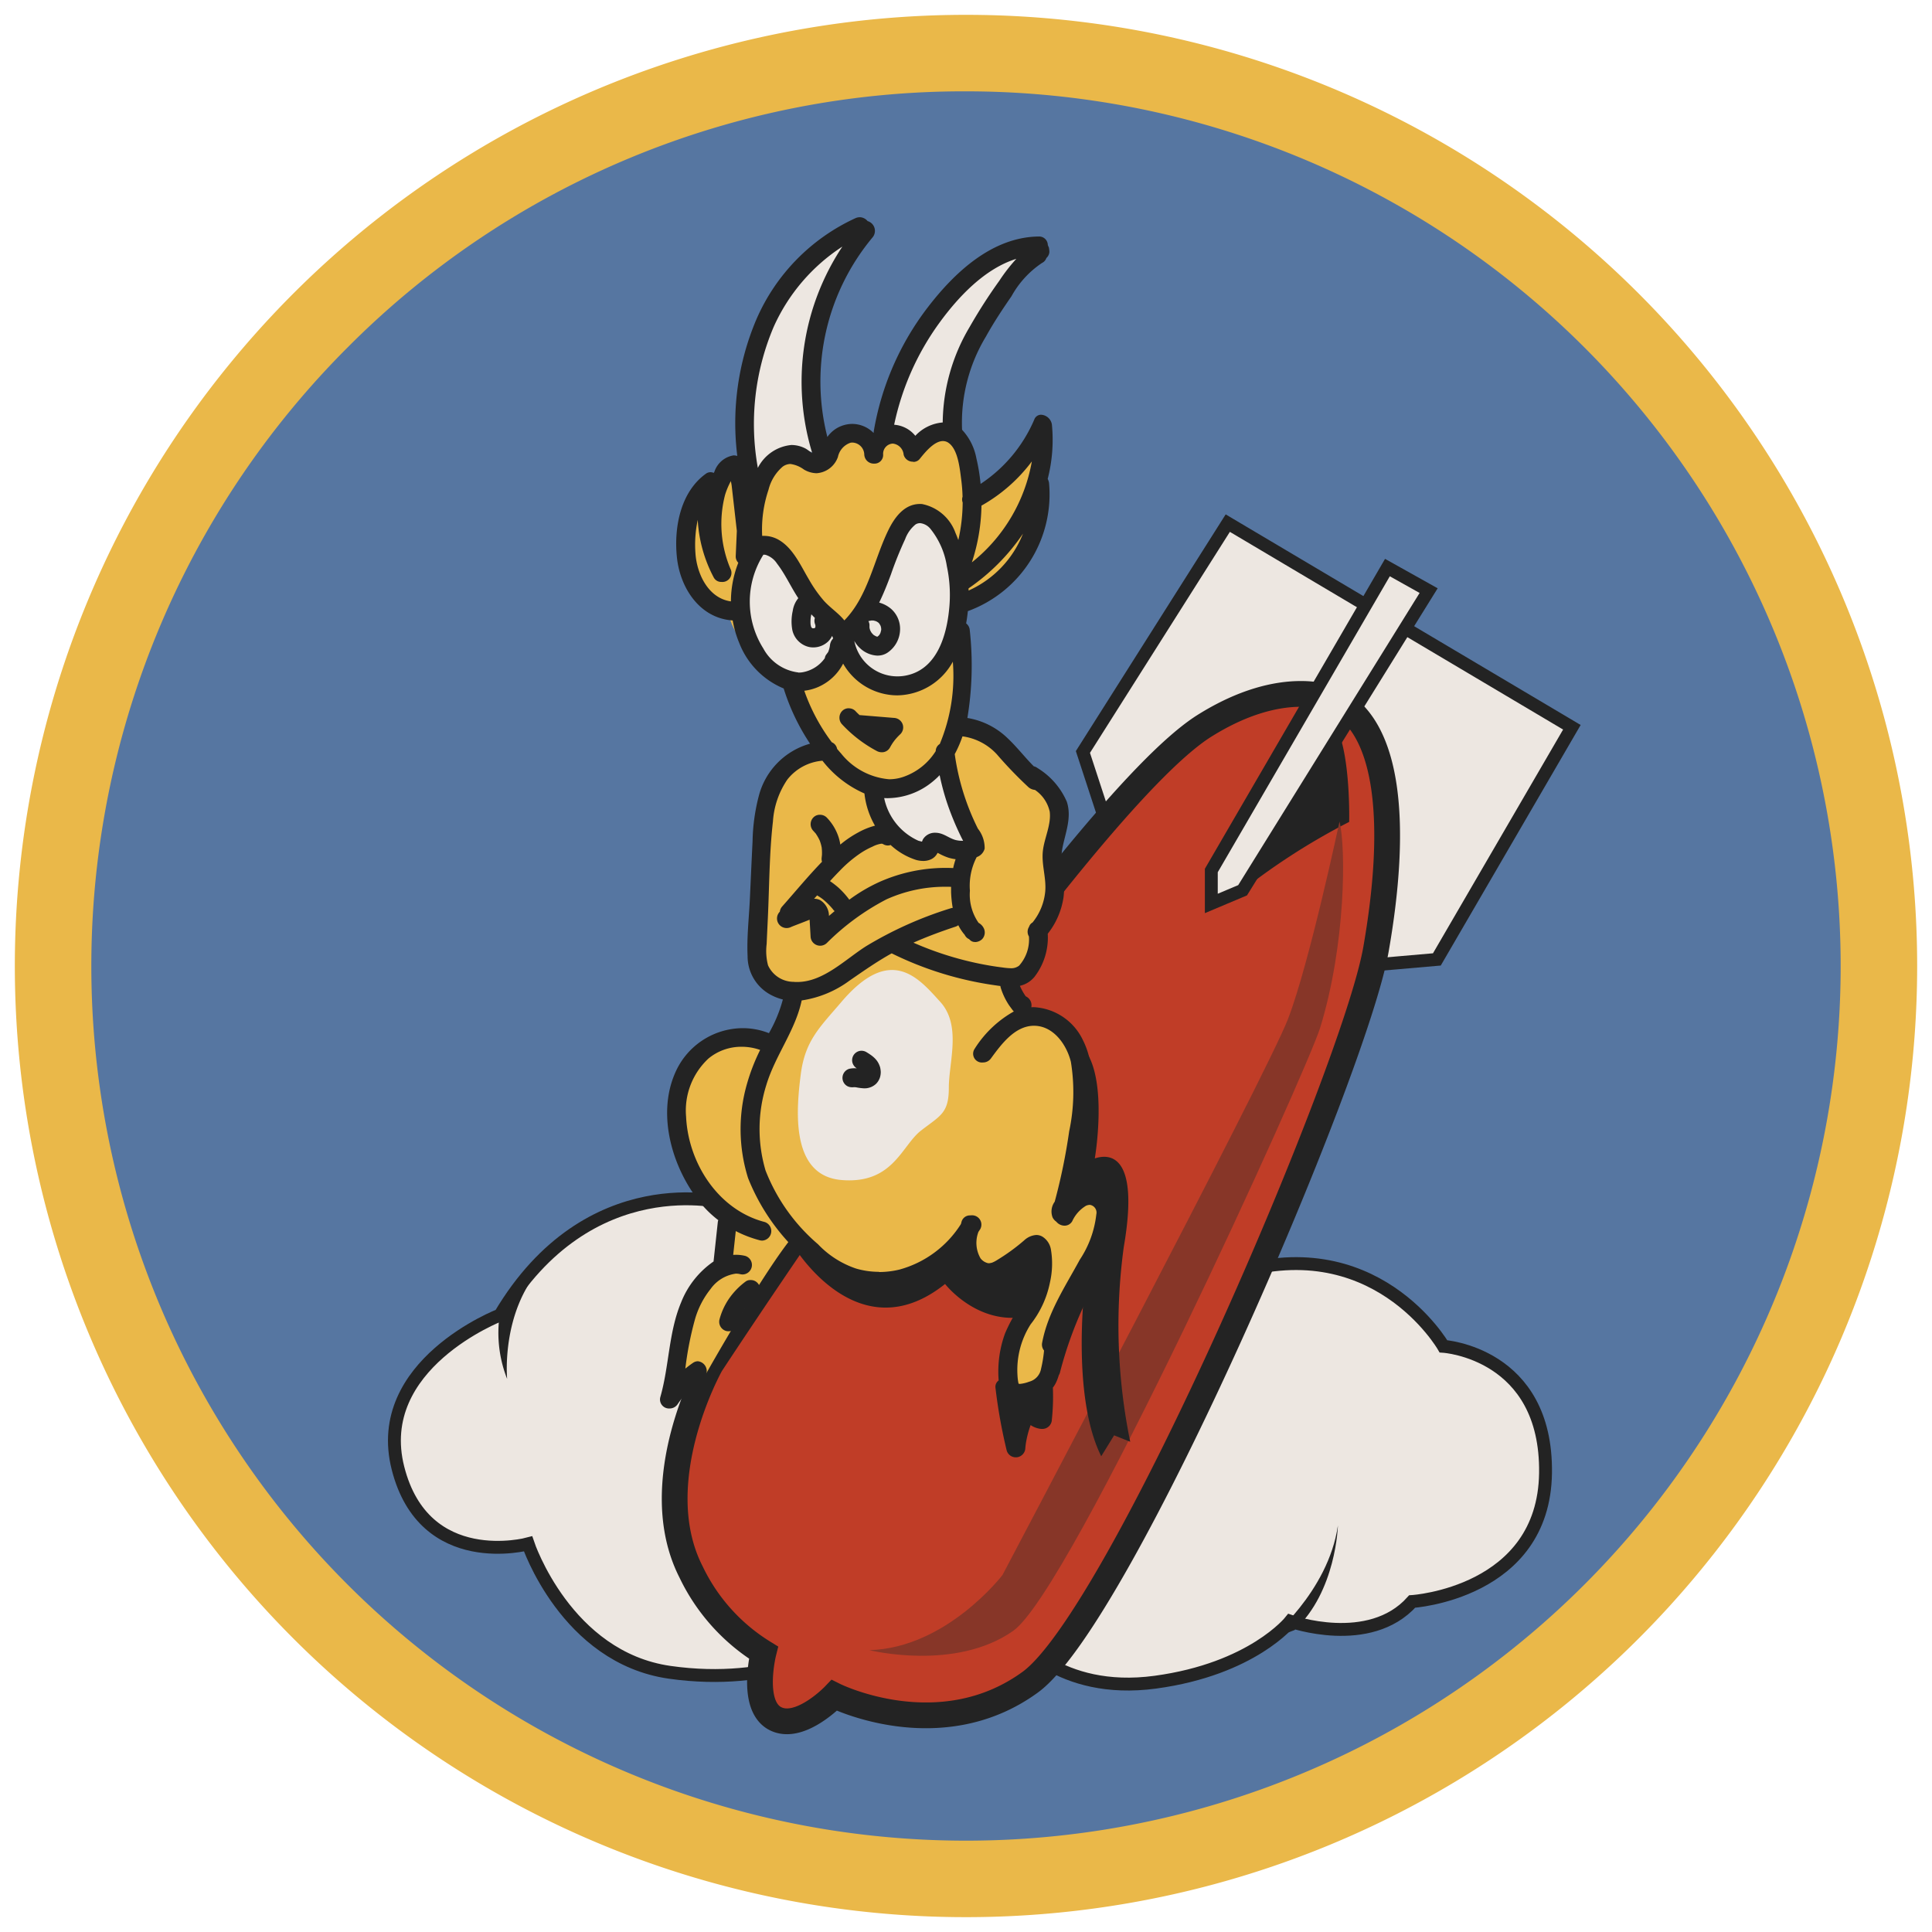 <svg id="usa_normandy_pilot_assaulter_2" xmlns="http://www.w3.org/2000/svg" width="150" height="150" viewBox="0 0 150 150">
  <defs>
    <style>
      .cls-1 {
        fill: #4d6588;
      }

      .cls-1, .cls-2, .cls-3, .cls-4, .cls-5, .cls-6, .cls-7, .cls-8 {
        fill-rule: evenodd;
      }

      .cls-2 {
        fill: #5676a1;
      }

      .cls-3 {
        fill: #eab849;
      }

      .cls-4, .cls-8 {
        fill: #ede7e1;
      }

      .cls-4, .cls-5 {
        stroke: #232323;
      }

      .cls-4 {
        stroke-width: 1px;
      }

      .cls-5 {
        fill: #c03d27;
        stroke-width: 2px;
      }

      .cls-6 {
        fill: #232323;
      }

      .cls-7 {
        fill: #873628;
      }
    </style>
  </defs>
  <path class="cls-1" d="M75,145.177A70.177,70.177,0,1,1,145.176,75,70.257,70.257,0,0,1,75,145.177M75,7.764a67.236,67.236,0,0,1,47.543,114.78A67.237,67.237,0,0,1,27.457,27.457,66.8,66.8,0,0,1,75,7.764m0-5.88A73.116,73.116,0,1,0,148.117,75,73.117,73.117,0,0,0,75,1.884ZM56.337,93.407s-10.609-2.94-17.512,8.692c0,0-9.971,3.835-7.926,11.888s10.1,5.88,10.1,5.88,2.94,8.82,10.993,9.97,13.038-2.045,13.038-2.045l13.805-.766s3.323,4.6,10.865,3.578,10.482-4.729,10.482-4.729,6.135,2.173,9.459-1.534c0,0,10.226-.639,10.354-9.97s-7.926-9.843-7.926-9.843-5.368-9.332-16.745-5.5c0,0-26.588-15.722-38.987-5.624M86.377,65.413l-2.3-7.03L95.324,40.615,122.04,56.465,111.558,74.489l-8.82.767Zm17.128-11.121s-3.834-1.789-9.97,2.045c-9.9,6.186-38.348,49.6-38.348,49.6s-5.113,9.076-1.534,16.106a14.9,14.9,0,0,0,5.624,6.264s-1.023,4.09.895,5.112,4.6-1.789,4.6-1.789,8.181,4.09,15.211-1.023,25.182-47.423,26.844-56.882,1.15-17.384-3.324-19.43M94.046,70.143l2.429-1.023,14.444-23.264-3.2-1.79L94.046,67.586v2.557ZM68.827,48.71a0.321,0.321,0,0,0,.022.1l0-.022,0-.026-0.015-.053m-0.4.724,0.018,0.011,0.019,0.007,0.029,0.008a0.121,0.121,0,0,0-.067-0.025m-2.088,5.6a0.7,0.7,0,0,0-.518.212,0.751,0.751,0,0,0,0,1.04,10.283,10.283,0,0,0,2.7,2.07,0.809,0.809,0,0,0,.376.092,0.7,0.7,0,0,0,.63-0.356c0.057-.1.117-0.206,0.18-0.305q0.048-.075.1-0.148l0.089-.121,0.067-.081c0.038-.045.077-0.089,0.117-0.133,0.087-.095.177-0.185,0.271-0.273a0.735,0.735,0,0,0,.152-0.8,0.752,0.752,0,0,0-.672-0.452l-2.659-.218c-0.106-.1-0.215-0.2-0.316-0.313a0.714,0.714,0,0,0-.522-0.212m0.986,26.591a0.712,0.712,0,0,0-.189.025,0.751,0.751,0,0,0-.439.338,0.743,0.743,0,0,0-.074.567,0.773,0.773,0,0,0,.338.439l0,0a1.522,1.522,0,0,0-.191-0.012,1.957,1.957,0,0,0-.383.041,0.735,0.735,0,0,0-.175,1.344,0.78,0.78,0,0,0,.372.093l0.069,0a1.029,1.029,0,0,1,.1,0c0.049,0,.1,0,0.146.007a4.244,4.244,0,0,0,.624.081h0.025a1.3,1.3,0,0,0,.918-0.361,1.251,1.251,0,0,0,.3-0.515,1.471,1.471,0,0,0,.05-0.306,0.69,0.69,0,0,0,0-.135,1.979,1.979,0,0,0-.046-0.311,1.791,1.791,0,0,0-.112-0.287,1.553,1.553,0,0,0-.263-0.376,2.307,2.307,0,0,0-.4-0.334c-0.1-.07-0.2-0.131-0.3-0.192a0.753,0.753,0,0,0-.377-0.1m-8.215,19.155h0l0,0,0,0M58.7,99.426a0.585,0.585,0,0,0-.349.1,5.681,5.681,0,0,0-1.321,1.36,5.245,5.245,0,0,0-.728,1.594,0.745,0.745,0,0,0,.513.9l0.058,0.011c0.656-.983,1.484-2.22,2.451-3.651a0.719,0.719,0,0,0-.408-0.292,0.993,0.993,0,0,0-.217-0.025m0.625,0.317c-0.967,1.431-1.8,2.668-2.451,3.651a0.833,0.833,0,0,0,.122.009,0.734,0.734,0,0,0,.724-0.534c0.033-.121.07-0.241,0.112-0.36,0.018-.051.038-0.1,0.057-0.151l0.019-.041a4.628,4.628,0,0,1,.37-0.658l0.083-.118,0,0s0.014-.018.047-0.064l-0.007.008,0.029-.039-0.023.031q0.116-.142.242-0.276c0.083-.087.168-0.17,0.256-0.25q0.074-.066.151-0.129l0.008-.007,0.028-.022,0.022-.018,0,0,0,0a0.786,0.786,0,0,0,.319-0.424,0.751,0.751,0,0,0-.074-0.566l-0.032-.046m-0.21,1.033,0,0h0l0,0m-0.005.005-0.017.014,0,0-0.028.022-0.036.033,0.085-.071m-0.02.016-0.028.022,0.028-.022m4.556-30.972c0.078-.089.157-0.176,0.235-0.264,0.143,0.087.284,0.178,0.418,0.278a5.534,5.534,0,0,1,.819.811,0.359,0.359,0,0,0,.054.067l0.019,0.025-0.019-.024c0.022,0.022.045,0.042,0.068,0.062q-0.221.184-.439,0.372a1.443,1.443,0,0,0-.694-1.231,1.023,1.023,0,0,0-.45-0.1H63.642m2.732,0.069a6.316,6.316,0,0,0-.858-0.949,6.672,6.672,0,0,0-.64-0.49c0.25-.271.5-0.541,0.758-0.8a9.884,9.884,0,0,1,1.622-1.374,5.882,5.882,0,0,1,.917-0.5,2.182,2.182,0,0,1,.693-0.231,0.251,0.251,0,0,1,.131.03,0.706,0.706,0,0,0,.368.11,0.633,0.633,0,0,0,.221-0.04L69.6,65.66A5.314,5.314,0,0,0,71.56,66.8a2.068,2.068,0,0,0,.553.079,1.4,1.4,0,0,0,.634-0.139,1.052,1.052,0,0,0,.482-0.489l0.1,0.048a4.5,4.5,0,0,0,.713.317,3.312,3.312,0,0,0,.589.129,5.829,5.829,0,0,0-.189.687q-0.292-.013-0.584-0.013a12.655,12.655,0,0,0-5.142,1.091,12.922,12.922,0,0,0-2.342,1.38m3.008-7.885a5.559,5.559,0,0,0,3.431-1.256,6.257,6.257,0,0,0,.577-0.528,19.188,19.188,0,0,0,.549,2.065c0.21,0.638.456,1.264,0.725,1.88q0.2,0.451.415,0.891c0.043,0.086.088,0.171,0.132,0.257l-0.088,0a2.006,2.006,0,0,1-.5-0.062c-0.432-.111-0.781-0.407-1.212-0.518a1.428,1.428,0,0,0-.356-0.046,1.077,1.077,0,0,0-.961.516h0s-0.038.085-.076,0.175c-0.1-.028-0.254-0.063-0.291-0.079A4.665,4.665,0,0,1,69.084,62q0.149,0.009.3,0.009m-7.04,14.277q-0.143,0-.288-0.012a2.191,2.191,0,0,1-1.987-1.282,4.382,4.382,0,0,1-.108-1.65c0.029-.681.063-1.362,0.095-2.043,0.115-2.482.111-5.005,0.394-7.475a6.518,6.518,0,0,1,1.12-3.256,3.862,3.862,0,0,1,2.724-1.461,8.406,8.406,0,0,0,3.26,2.543v0a6.366,6.366,0,0,0,.818,2.5,5.652,5.652,0,0,0-1.287.519,8.223,8.223,0,0,0-1.405.95,3.5,3.5,0,0,0-.122-0.539,3.945,3.945,0,0,0-.934-1.564,0.74,0.74,0,0,0-.528-0.212,0.688,0.688,0,0,0-.511.212,0.748,0.748,0,0,0,0,1.039c0.069,0.071.13,0.148,0.2,0.221l0.045,0.065c0.031,0.046.061,0.093,0.089,0.141a3.19,3.19,0,0,1,.156.295l0.006,0.013v0c0.023,0.059.044,0.117,0.063,0.177a3.153,3.153,0,0,1,.085.323l0.018,0.067,0,0.025,0.008,0.083a3.075,3.075,0,0,1,.01.354c0,0.055,0,.111-0.01.166l-0.008.083v0.007a0.858,0.858,0,0,0,.019.368c-1.076,1.109-2.066,2.313-3.085,3.464a0.735,0.735,0,0,0-.188.411,0.743,0.743,0,0,0,.535,1.269,0.768,0.768,0,0,0,.34-0.082c0.12-.059.99-0.379,1.438-0.567,0.007,0.115.013,0.23,0.02,0.345q0.027,0.476.055,0.953a0.744,0.744,0,0,0,1.255.52,18.8,18.8,0,0,1,4.631-3.394,11.04,11.04,0,0,1,4.623-.98q0.2,0,.4.007c0,0.135,0,.27,0,0.405a8.981,8.981,0,0,0,.126,1.229,0.79,0.79,0,0,0-.181.037,29.572,29.572,0,0,0-6.525,2.924c-1.624,1.023-3.328,2.792-5.371,2.792m7.773-22.255a5,5,0,0,0,4.3-2.613A13.723,13.723,0,0,1,73.4,57.806a0.657,0.657,0,0,0-.316.553,4.817,4.817,0,0,1-2.415,1.966,3.415,3.415,0,0,1-1.2.22,5.348,5.348,0,0,1-3.727-1.994c-0.108-.118-0.21-0.241-0.314-0.363a0.689,0.689,0,0,0-.413-0.513,14.728,14.728,0,0,1-2.136-4,3.83,3.83,0,0,0,1.1-.3,3.962,3.962,0,0,0,1.915-1.806,4.87,4.87,0,0,0,3.864,2.451q0.181,0.013.358,0.013m-2.13-5.079c-0.018-.053-0.033-0.106-0.045-0.16l0-.026c0-.055-0.006-0.109,0-0.165a0.668,0.668,0,0,0-.083-0.329l0.006-.009,0.089-.016,0.119-.029,0.122,0,0.035,0a2.12,2.12,0,0,1,.222.059,1.49,1.49,0,0,1,.137.077L68.6,48.371l0.06,0.052,0.079,0.089,0.013,0.02,0.058,0.112,0.018,0.067,0.017,0.058,0,0.022,0.009,0.046-0.007-.024,0.008,0.12-0.006.027-0.011.054a1.6,1.6,0,0,1-.044.16l0,0.009-0.053.1-0.025.045-0.062.067-0.068.06-0.025.015H68.526l-0.034-.009h0l-0.037-.009-0.012-.006L68.4,49.427l0.03,0.007-0.105-.059-0.048-.032-0.015-.01-0.073-.075-0.073-.082-0.04-.06L68.007,49a0.042,0.042,0,0,0,.009.013,0.263,0.263,0,0,0-.031-0.063l0,0.008L68,49,68,48.981l-0.033-.071,0.022,0.041m-4.341-.13H63.537L63.5,48.814h0L63.486,48.8l-0.047-.051-0.023-.036,0-.008c-0.018-.06-0.03-0.121-0.043-0.181a2.846,2.846,0,0,1,.012-0.545c0.013-.082.028-0.163,0.045-0.244,0.089,0.094.181,0.186,0.274,0.278a0.766,0.766,0,0,0,.03.527L63.743,48.6v0.111l0,0.019-0.01.031-0.012.018,0,0-0.012.012-0.039.022-0.007,0-0.01,0m-1.217,3.432a3.584,3.584,0,0,1-2.724-1.86,6.814,6.814,0,0,1-.025-7.238l0.022-.044,0.055,0a0.7,0.7,0,0,1,.119.009,1.634,1.634,0,0,1,.89.679c0.629,0.812,1.059,1.779,1.62,2.638l0.034,0.047a1.988,1.988,0,0,0-.432.984,3.705,3.705,0,0,0-.031,1.5,1.725,1.725,0,0,0,1.094,1.248,1.511,1.511,0,0,0,.527.092,1.672,1.672,0,0,0,1.163-.467,1.574,1.574,0,0,0,.3-0.425,0.851,0.851,0,0,1,.08.2,0.9,0.9,0,0,0-.246.539,2.011,2.011,0,0,1-.139.512c-0.055.074-.109,0.145-0.157,0.211a0.559,0.559,0,0,0-.1.264,2.681,2.681,0,0,1-1.761,1.1,2.1,2.1,0,0,1-.292.02m13.208-6.359c0-.057,0-0.113,0-0.17a16.059,16.059,0,0,0,4.224-4.249,8.091,8.091,0,0,1-4.223,4.419m-7.059,5.046a1.366,1.366,0,0,0,.789-0.242,2.221,2.221,0,0,0,.951-1.728,2.067,2.067,0,0,0-.7-1.661,2.387,2.387,0,0,0-.92-0.483c0.347-.71.64-1.452,0.915-2.191a28.711,28.711,0,0,1,1.1-2.73,2.646,2.646,0,0,1,.81-1.146,0.67,0.67,0,0,1,.353-0.1,1.2,1.2,0,0,1,.8.44A6.112,6.112,0,0,1,73.949,44a10.72,10.72,0,0,1,.172,3.378c-0.2,1.983-.909,4.424-3.058,5.036a3.413,3.413,0,0,1-4.3-2.618,2.268,2.268,0,0,0,.433.554,2.106,2.106,0,0,0,1.377.589M56.45,45.225a0.705,0.705,0,0,0,.744-0.914,8.95,8.95,0,0,1-.453-5.866,5.884,5.884,0,0,1,.443-1.047c0.026,0.132.054,0.259,0.065,0.355l0.4,3.508-0.087,1.976a0.7,0.7,0,0,0,.2.5,8.3,8.3,0,0,0-.573,3c-1.748-.239-2.651-2.121-2.754-3.742a9.157,9.157,0,0,1,.179-2.587,10.732,10.732,0,0,0,1.242,4.473,0.653,0.653,0,0,0,.6.347M75.894,43.7a14.774,14.774,0,0,0,.744-4.4,12.583,12.583,0,0,0,3.911-3.433A12.881,12.881,0,0,1,75.894,43.7m-4.551-7.8a0.614,0.614,0,0,0,.49-0.217c0.361-.447,1.105-1.4,1.811-1.4a0.761,0.761,0,0,1,.465.159c0.728,0.542.852,2.054,0.961,2.863a12.651,12.651,0,0,1,.1,1.3,0.677,0.677,0,0,0,.008.45,13.569,13.569,0,0,1-.336,2.912c-0.071-.18-0.135-0.363-0.216-0.538a3.48,3.48,0,0,0-2.6-2.256c-0.055,0-.109-0.006-0.163-0.006-1.223,0-1.98,1.052-2.472,2.066-1.115,2.3-1.565,5.107-3.4,6.974-0.072-.087-0.146-0.174-0.226-0.255-0.431-.445-0.939-0.8-1.356-1.262a10.069,10.069,0,0,1-1.149-1.63c-0.65-1.082-1.234-2.463-2.379-3.116a2.3,2.3,0,0,0-1.133-.3q-0.068,0-.136,0a9.671,9.671,0,0,1,.493-3.583A3.452,3.452,0,0,1,61.2,36.3a1.047,1.047,0,0,1,.606-0.214,2.287,2.287,0,0,1,1.049.43,1.994,1.994,0,0,0,.985.287A1.885,1.885,0,0,0,65.5,35.532a1.48,1.48,0,0,1,.979-1.1,0.877,0.877,0,0,1,.151-0.013,0.955,0.955,0,0,1,.914.925,0.736,0.736,0,0,0,.765.709,0.668,0.668,0,0,0,.7-0.709,0.793,0.793,0,0,1,.742-0.846h0.007a0.943,0.943,0,0,1,.843.865,0.735,0.735,0,0,0,.739.541M71.5,33.877a2.32,2.32,0,0,0-1.629-.842,20.656,20.656,0,0,1,3.51-7.91c1.455-2,3.509-4.205,5.977-4.971a13.368,13.368,0,0,0-1.331,1.688,40.713,40.713,0,0,0-2.311,3.6,14.758,14.758,0,0,0-2.083,7.4,3.266,3.266,0,0,0-2.132,1.04m-12.221,2.49A19.279,19.279,0,0,1,60.5,25.432a14.491,14.491,0,0,1,5.34-6.25A18.979,18.979,0,0,0,63.5,35.214c-0.2-.128-0.417-0.3-0.512-0.347a2.375,2.375,0,0,0-1.1-.28,3.262,3.262,0,0,0-2.611,1.781M67.182,16.9a0.791,0.791,0,0,0-.317.068,15.36,15.36,0,0,0-7.714,7.89,20.6,20.6,0,0,0-1.472,10.584A1.078,1.078,0,0,0,57.39,35.4h0A1.884,1.884,0,0,0,55.9,36.652l-0.054.111a0.63,0.63,0,0,0-.257-0.057,0.6,0.6,0,0,0-.357.12c-1.994,1.431-2.5,4.242-2.241,6.553,0.265,2.357,1.791,4.672,4.323,4.837a8.181,8.181,0,0,0,.509,1.75,6.277,6.277,0,0,0,3.45,3.531,16.713,16.713,0,0,0,2.048,4.288,5.688,5.688,0,0,0-3.955,3.966,14.966,14.966,0,0,0-.509,3.612c-0.076,1.5-.14,2.995-0.21,4.492-0.068,1.46-.244,2.961-0.176,4.421a3.394,3.394,0,0,0,1.566,2.864,4,4,0,0,0,1.176.5,10.918,10.918,0,0,1-1.083,2.621,5.568,5.568,0,0,0-2.039-.388,5.749,5.749,0,0,0-5.256,3.518c-1.358,3.147-.271,7.084,1.739,9.743a10.682,10.682,0,0,1,1.76.277c0.1-.081.2-0.16,0.3-0.238a9.471,9.471,0,0,1-2.93-6.418,5.511,5.511,0,0,1,1.739-4.519,3.994,3.994,0,0,1,2.578-.911,4.285,4.285,0,0,1,1.433.246,15.248,15.248,0,0,0-1.026,2.612,12.7,12.7,0,0,0,.079,7.328q0.065,0.195.137,0.386a14.645,14.645,0,0,1,1.339-.61q-0.063-.174-0.119-0.351a11.363,11.363,0,0,1,.063-6.646c0.692-2.292,2.249-4.217,2.743-6.559a8.26,8.26,0,0,0,3.711-1.536c1.079-.744,2.134-1.486,3.276-2.119a26.864,26.864,0,0,0,6.266,2.172q0.489-.654.977-1.3l-0.349-.067a25.256,25.256,0,0,1-5.2-1.645c1.067-.473,2.163-0.878,3.272-1.244a0.771,0.771,0,0,0,.213-0.112,3.523,3.523,0,0,0,.5.753,0.658,0.658,0,0,0,.331.325c0.048,0.041.087,0.086,0.138,0.125a0.545,0.545,0,0,0,.337.1,0.819,0.819,0,0,0,.554-0.22,0.753,0.753,0,0,0,.115-0.891,0.978,0.978,0,0,0-.386-0.385,3.82,3.82,0,0,1-.671-2.489,4.828,4.828,0,0,1,.526-2.61,0.959,0.959,0,0,0,.618-0.657,2.415,2.415,0,0,0-.522-1.55,18.651,18.651,0,0,1-1.8-5.789,8.919,8.919,0,0,0,.6-1.38A4.434,4.434,0,0,1,77.844,58.6a32.121,32.121,0,0,0,2.47,2.567,0.908,0.908,0,0,0,.49.2,2.748,2.748,0,0,1,1.134,1.689c0.127,1.011-.423,2.056-0.532,3.054a22.915,22.915,0,0,0,.2,2.761c0.429-.538.857-1.069,1.279-1.586a4.9,4.9,0,0,1,.037-1.391c0.233-1.2.745-2.387,0.346-3.612a5.732,5.732,0,0,0-2.279-2.618,0.69,0.69,0,0,0-.284-0.132c-0.7-.7-1.3-1.49-2.021-2.17a5.836,5.836,0,0,0-3.135-1.584,25.006,25.006,0,0,0,.184-6.812,0.735,0.735,0,0,0-.281-0.532c0.054-.315.1-0.632,0.131-0.951a9.652,9.652,0,0,0,6.307-9.918,0.929,0.929,0,0,0-.107-0.348A12.173,12.173,0,0,0,82.105,33a0.9,0.9,0,0,0-.839-0.749,0.561,0.561,0,0,0-.53.378,11.3,11.3,0,0,1-4.167,4.993,14.546,14.546,0,0,0-.326-1.987,4.431,4.431,0,0,0-1.112-2.214,12.925,12.925,0,0,1,1.85-7.234c0.6-1.084,1.284-2.119,1.989-3.137a7.4,7.4,0,0,1,2.372-2.584,0.655,0.655,0,0,0,.335-0.381l0.012-.01,0.008-.008a0.732,0.732,0,0,0,.189-0.325,0.551,0.551,0,0,0,.018-0.234v-0.02l-0.027-.2,0-.008L81.8,19.1l0,0,0-.006-0.015-.021A0.672,0.672,0,0,0,81.09,18.4H81.08c-3.619.045-6.541,2.8-8.618,5.509a21.723,21.723,0,0,0-4.187,9.618l-0.008.118-0.007.006a2.335,2.335,0,0,0-1.648-.7,2.366,2.366,0,0,0-.838.157,2.339,2.339,0,0,0-1.1.858,17.477,17.477,0,0,1,3.515-15.505,0.79,0.79,0,0,0-.393-1.258,0.811,0.811,0,0,0-.618-0.3M54.577,93.13q0.073,0.1.147,0.19A8.475,8.475,0,0,0,56.2,94.775a0.984,0.984,0,0,0-.034.133Q56,96.446,55.835,97.985a6.938,6.938,0,0,0-2.521,3.181c-0.976,2.337-.918,4.919-1.607,7.332a0.7,0.7,0,0,0,.711.9,0.75,0.75,0,0,0,.633-0.337,7.206,7.206,0,0,1,1.345-1.491c0.349-.8.634-1.349,0.744-1.552a0.658,0.658,0,0,0-.522-0.284,0.679,0.679,0,0,0-.383.127c-0.205.14-.4,0.29-0.59,0.443a25.484,25.484,0,0,1,.747-3.82,6.726,6.726,0,0,1,1.219-2.368,2.875,2.875,0,0,1,1.959-1.184,1.416,1.416,0,0,1,.335.04A0.812,0.812,0,0,0,58.1,99a0.737,0.737,0,0,0,.2-1.441,3.028,3.028,0,0,0-.718-0.085q-0.109,0-.216.007,0.1-.924.2-1.848a9.062,9.062,0,0,0,1.854.712,0.8,0.8,0,0,0,.2.027,0.74,0.74,0,0,0,.189-1.444,7.418,7.418,0,0,1-3.169-1.757c-0.1.077-.2,0.157-0.3,0.238a10.682,10.682,0,0,0-1.76-.277m5.411-1.848a14.645,14.645,0,0,0-1.339.61A14.176,14.176,0,0,0,61.6,96.382l0.856-1.25a11.969,11.969,0,0,1-2.472-3.851m-4.85,14.739c-0.109.2-.4,0.751-0.744,1.552a7.11,7.11,0,0,1,.581-0.439,0.765,0.765,0,0,0,.163-1.113M82.882,67.29c-0.422.517-.85,1.049-1.279,1.586,0,0.125,0,.251-0.014.377a4.489,4.489,0,0,1-.987,2.414,0.565,0.565,0,0,0-.268.332,0.708,0.708,0,0,0-.011.751,3.049,3.049,0,0,1-.763,2.266,0.983,0.983,0,0,1-.657.2,5.6,5.6,0,0,1-.673-0.065c-0.444-.054-0.885-0.125-1.325-0.206q-0.488.647-.977,1.3,0.7,0.148,1.415.255c0.247,0.037.5,0.077,0.757,0.108l0.02,0.109a5.236,5.236,0,0,0,.668,1.405c0.1,0.139.2,0.273,0.3,0.405l0.059,0.057a8.514,8.514,0,0,0-3.044,2.9,0.683,0.683,0,0,0,.652,1.06,0.748,0.748,0,0,0,.617-0.318C78.162,81.154,79.225,79.7,80.7,79.7h0.009c1.515,0,2.54,1.473,2.866,2.8a14.607,14.607,0,0,1-.132,5.393,45.718,45.718,0,0,1-1.124,5.458,1.29,1.29,0,0,0-.164,1.221,0.9,0.9,0,0,0,.29.332,0.835,0.835,0,0,0,.635.308,0.684,0.684,0,0,0,.6-0.347,2.721,2.721,0,0,1,1.07-1.2,0.8,0.8,0,0,1,.3-0.069,0.606,0.606,0,0,1,.5.739,7.931,7.931,0,0,1-1.284,3.52c-1.124,2.076-2.479,4.082-2.922,6.442a0.727,0.727,0,0,0,.148.609,10.078,10.078,0,0,1-.234,1.422,1.264,1.264,0,0,1-.928,1,2.776,2.776,0,0,1-.7.167,0.5,0.5,0,0,1-.112-0.012,1.639,1.639,0,0,1-.039-0.186,4.29,4.29,0,0,1-.05-0.484,6.589,6.589,0,0,1,1.019-3.937,7.7,7.7,0,0,0,1.508-3.279,6.575,6.575,0,0,0,.066-2.553,1.461,1.461,0,0,0-.661-0.989,0.946,0.946,0,0,0-.472-0.128,1.539,1.539,0,0,0-.955.43,15.417,15.417,0,0,1-2.061,1.5,2.285,2.285,0,0,1-.431.224c-0.031.011-.185,0.035-0.171,0.039H77.16l-0.021-.006a1.035,1.035,0,0,1-.57-0.37,2.4,2.4,0,0,1-.165-2.056c0.044-.068.09-0.136,0.132-0.2a0.75,0.75,0,0,0-.77-1.081h0a0.675,0.675,0,0,0-.678.516c-0.014.051-.027,0.1-0.041,0.154a8.2,8.2,0,0,1-4.769,3.535,6.754,6.754,0,0,1-1.593.192,6.291,6.291,0,0,1-1.8-.257,7.264,7.264,0,0,1-2.943-1.884c-0.5-.488-1.006-0.994-1.483-1.525L61.6,96.382c0.469,0.507.958,0.993,1.451,1.459a7.941,7.941,0,0,0,7.018,2.3,8.912,8.912,0,0,0,4.819-2.577l0.024,0.105a2.715,2.715,0,0,0,1.606,1.787,1.805,1.805,0,0,0,.667.127,3.425,3.425,0,0,0,1.783-.679c0.142-.092,1.105-0.768,1.657-1.2,0.006,0.111.01,0.222,0.011,0.332,0,0.166-.014.328-0.025,0.49a0.9,0.9,0,0,0-.09.574l0.006,0.1c-0.018.1-.029,0.207-0.053,0.31a0.8,0.8,0,0,0,0,.332,5.075,5.075,0,0,1-.742,1.458,11.9,11.9,0,0,0-1.265,2.263,8.655,8.655,0,0,0-.495,3.65,0.607,0.607,0,0,0-.251.542,40.639,40.639,0,0,0,.874,4.894,0.729,0.729,0,0,0,.711.532,0.761,0.761,0,0,0,.1-0.006,0.743,0.743,0,0,0,.637-0.722,5.226,5.226,0,0,1,.1-0.651,7.543,7.543,0,0,1,.2-0.786c0.037-.118.076-0.229,0.116-0.336a1.785,1.785,0,0,0,.718.283,1.063,1.063,0,0,0,.166.013,0.736,0.736,0,0,0,.764-0.721,16.991,16.991,0,0,0,.079-2.483,2.383,2.383,0,0,0,.2-0.306,3.562,3.562,0,0,0,.257-0.656,0.75,0.75,0,0,0,.09-0.207,30.283,30.283,0,0,1,2.306-6.121c0.9-1.758,2.055-3.492,2.16-5.523,0.077-1.49-.878-3.344-2.479-3.344a2.236,2.236,0,0,0-.478.053,46.856,46.856,0,0,0,.8-4.741c0.235-2.04.433-4.255-.532-6.15a4.478,4.478,0,0,0-3.8-2.545q-0.1,0-.2.006a0.762,0.762,0,0,0-.087-0.538,0.793,0.793,0,0,0-.347-0.313,4.637,4.637,0,0,1-.424-0.748l-0.024-.066a2.046,2.046,0,0,0,1.132-.7,4.993,4.993,0,0,0,1.026-3.344A5.957,5.957,0,0,0,83,69.74a10.3,10.3,0,0,0-.119-2.45m-10.79-2.08h0"/>
  <path id="Shape_113_copy" data-name="Shape 113 copy" class="cls-2" d="M75,145.177A70.177,70.177,0,1,1,145.176,75,70.257,70.257,0,0,1,75,145.177"/>
  <path id="Shape_113_copy_2" data-name="Shape 113 copy 2" class="cls-3" d="M75,7.091a67.909,67.909,0,0,1,48.019,115.928A67.909,67.909,0,1,1,26.981,26.981,67.463,67.463,0,0,1,75,7.091m0-5.939A73.848,73.848,0,1,0,148.848,75,73.848,73.848,0,0,0,75,1.152Z"/>
  <path id="Shape_113_copy_3" data-name="Shape 113 copy 3" class="cls-4" d="M56.337,93.407s-10.609-2.94-17.512,8.692c0,0-9.971,3.835-7.926,11.888s10.1,5.88,10.1,5.88,2.94,8.82,10.993,9.97,13.038-2.045,13.038-2.045l13.805-.766s3.323,4.6,10.865,3.578,10.482-4.729,10.482-4.729,6.135,2.173,9.459-1.534c0,0,10.226-.639,10.354-9.97s-7.926-9.843-7.926-9.843-5.368-9.332-16.745-5.5c0,0-26.588-15.722-38.987-5.624M86.377,65.413l-2.3-7.03L95.324,40.615,122.04,56.465,111.558,74.489l-8.82.767Z"/>
  <path id="Shape_113_copy_4" data-name="Shape 113 copy 4" class="cls-5" d="M103.505,54.292s-3.834-1.789-9.97,2.045c-9.9,6.186-38.348,49.6-38.348,49.6s-5.113,9.076-1.534,16.106a14.9,14.9,0,0,0,5.624,6.264s-1.023,4.09.895,5.112,4.6-1.789,4.6-1.789,8.181,4.09,15.211-1.023,25.182-47.423,26.844-56.882,1.15-17.384-3.324-19.43"/>
  <path class="cls-6" d="M95.75,69.688a51.318,51.318,0,0,1,9-5.875s0.125-5.125-1-7.375C103.75,56.438,97,63.688,95.75,69.688Z"/>
  <path id="Shape_121_copy" data-name="Shape 121 copy" class="cls-7" d="M67.5,128.117s6.667,1.666,11.167-1.5S101.461,83.159,102.5,79.783c2-6.5,2-14,1.5-16,0,0-2.333,11-4,15.333s-22.167,43.166-22.167,43.166S73.5,127.95,67.5,128.117Z"/>
  <path class="cls-6" d="M61.5,96.563s5,8.624,11.875,3.125c0,0,4.625,6,10.875-.125,0,0-1.125,8.749,1.25,13.5l1-1.625,1.25,0.5a45.094,45.094,0,0,1-.5-15.124c1.25-7.25-1.125-7.25-2.25-6.875,0,0,1.75-10.125-3.25-9.375S61.5,96.563,61.5,96.563Z"/>
  <path id="Shape_113_copy_5" data-name="Shape 113 copy 5" class="cls-4" d="M94.046,70.143l2.429-1.023,14.444-23.264-3.2-1.79L94.046,67.586v2.557Z"/>
  <path class="cls-3" d="M81.008,33.314s-3.707,4.73-5.24,4.985c0,0-.256-3.963-1.662-4.474a1.971,1.971,0,0,0-.676-0.112,5.418,5.418,0,0,0-2.647,1.007,3.4,3.4,0,0,0-1.761-1.169,0.625,0.625,0,0,0-.412.146,2.275,2.275,0,0,1-1.278.639,1.57,1.57,0,0,0-1.066-.934,0.8,0.8,0,0,0-.468.167A20.588,20.588,0,0,0,63.368,36a8.4,8.4,0,0,0-2.561-.6,1.307,1.307,0,0,0-1.018.341A10.806,10.806,0,0,0,58.383,38.3s-0.292-2.336-1.046-2.337a0.557,0.557,0,0,0-.36.164,43.572,43.572,0,0,0-2.94,3.451c-0.383.384-2.045,6.9,2.557,7.925,0,0-.128,1.406,2.3,3.707s2.94,2.684,2.94,2.684a9.868,9.868,0,0,0,2.3,5.113s-2.556,0-3.579,1.662S59.15,71.789,58.894,72.684a3.626,3.626,0,0,0,2.429,4.857s-0.639,3.579-1.023,3.707a0.364,0.364,0,0,1-.11.013,11.55,11.55,0,0,1-1.234-.187,11.38,11.38,0,0,0-1.841-.186,3.734,3.734,0,0,0-1.416.233c-1.534.639-6.136,4.6,0.255,13.421a24.736,24.736,0,0,1,.128,3.324c-0.128.511-2.046,2.429-2.557,3.451s-1.278,6.9-1.278,6.9l2.557-1.534s4.6-8.181,6.9-10.865c0,0,2.685,2.94,4.985,3.579a5.45,5.45,0,0,0,1.442.178A7.636,7.636,0,0,0,75,95.437s-0.639,2.685.895,3.324a1.747,1.747,0,0,0,.675.124c1.535,0,3.543-1.53,3.543-1.53s0.639,0.128.767,1.406-1.023,2.684-1.789,4.09a15.944,15.944,0,0,0-1.023,6.775,1.149,1.149,0,0,0,.95,1.06c0.514,0,1.132-.584,1.606-2.21,0,0,1.406-4.091,1.917-6.136s3.451-6.9,3.2-8.053c-0.209-.941-1.958-1.027-2.588-1.027-0.14,0-.225,0-0.225,0s1.151-7.414,1.151-8.948-0.511-5.5-4.474-5.5L77.94,76.007a2.655,2.655,0,0,0,2.685-2.556l0.128-1.406a9.588,9.588,0,0,0,1.278-3.579,21.743,21.743,0,0,1,0-4.09A3.788,3.788,0,0,0,80.5,60.413c-1.662-1.278-3.707-3.834-5.88-3.834a91.014,91.014,0,0,0,.255-9.587s4.091-2.3,5.241-6.392a22.955,22.955,0,0,0,.894-7.286"/>
  <path class="cls-8" d="M65.75,50.813a4.89,4.89,0,0,0,4.375,2.375C73,52.938,75,48.438,75,46.938s-1-7.625-3.375-7.5A4.111,4.111,0,0,0,69,42.188C68.5,43.438,66.25,49.563,65.75,50.813ZM60,42.438s2.875,3.625,3.625,4.75S66.5,50.563,65,51.688s-4.875,1-6.25-1a7.564,7.564,0,0,1-.875-6.125C58.375,43.438,58.75,41.813,60,42.438Zm8.5-8.25s1.25-.875,1.75,0,2-.25,2-0.25l1.5-.875a20.85,20.85,0,0,1,6.875-13.875s-5.375.375-9,6.375S68.5,34.188,68.5,34.188Zm-1.625-16S63.25,24.063,63,27.438a31.843,31.843,0,0,0,.875,8s-2.25-1.125-3.125-.125A19.393,19.393,0,0,1,59,37.063l-1.25-.5S56.25,29.938,59,24.688A13.277,13.277,0,0,1,66.875,18.188ZM68.2,61.8a2.852,2.852,0,0,0,.6,2c0.8,1.4,2.2,2.317,3.2,1.65s1.833,0.167,2.833-.167-1-2.833-1.333-4.667-0.167-2.5-1-1.333S69.533,62.133,68.2,61.8ZM65.333,77.783c-1.688,1.982-2.833,3-3.167,5.667s-0.833,7.833,3.167,8.167S70,88.95,71.5,87.783s2.167-1.333,2.167-3.333,1-4.833-.667-6.667S69.167,73.283,65.333,77.783Z"/>
  <path class="cls-6" d="M68.391,48.667a0.326,0.326,0,0,0,.022.1l0-.022-0.005-.026-0.015-.053m-0.4.724L68.008,49.4l0.019,0.007,0.029,0.008a0.123,0.123,0,0,0-.067-0.025m-2.088,5.6a0.7,0.7,0,0,0-.518.213,0.751,0.751,0,0,0,0,1.04,10.274,10.274,0,0,0,2.7,2.07,0.809,0.809,0,0,0,.376.092,0.7,0.7,0,0,0,.63-0.356c0.057-.1.116-0.206,0.18-0.305,0.032-.05.065-0.1,0.1-0.147l0.089-.121,0.067-.081c0.038-.045.077-0.09,0.117-0.133,0.087-.095.177-0.185,0.271-0.273a0.735,0.735,0,0,0,.152-0.8,0.752,0.752,0,0,0-.672-0.452l-2.659-.218c-0.105-.1-0.215-0.2-0.316-0.313a0.714,0.714,0,0,0-.522-0.213M66.887,81.58a0.71,0.71,0,0,0-.189.025,0.75,0.75,0,0,0-.439.338,0.742,0.742,0,0,0-.074.567,0.772,0.772,0,0,0,.338.439l0,0a1.552,1.552,0,0,0-.19-0.012,1.967,1.967,0,0,0-.383.041,0.735,0.735,0,0,0-.175,1.344,0.781,0.781,0,0,0,.372.093l0.069,0a1,1,0,0,1,.1-0.005c0.049,0,.1,0,0.146.008a4.26,4.26,0,0,0,.624.08h0.025a1.3,1.3,0,0,0,.918-0.362,1.248,1.248,0,0,0,.3-0.515,1.46,1.46,0,0,0,.05-0.306,0.707,0.707,0,0,0,0-.135,1.988,1.988,0,0,0-.046-0.311,1.78,1.78,0,0,0-.112-0.287,1.548,1.548,0,0,0-.263-0.376,2.314,2.314,0,0,0-.4-0.334c-0.1-.07-0.2-0.131-0.3-0.192a0.753,0.753,0,0,0-.377-0.1m-8.213,19.154h0l0,0,0,0M58.26,99.383a0.583,0.583,0,0,0-.349.1,5.7,5.7,0,0,0-1.321,1.359,5.248,5.248,0,0,0-.728,1.594,0.744,0.744,0,0,0,.513.9,0.789,0.789,0,0,0,.18.021,0.734,0.734,0,0,0,.724-0.534c0.033-.122.07-0.242,0.112-0.36,0.018-.051.038-0.1,0.057-0.151l0.019-.042a4.664,4.664,0,0,1,.37-0.657l0.083-.119,0,0s0.014-.018.047-0.064l-0.006.007,0.029-.039-0.023.032c0.077-.1.158-0.188,0.242-0.277s0.168-.169.256-0.249c0.049-.044.1-0.088,0.151-0.129l0.011-.009a0.279,0.279,0,0,1,.026-0.021l0.021-.018h0l0,0h0a0.78,0.78,0,0,0,.317-0.422,0.736,0.736,0,0,0-.513-0.9,1,1,0,0,0-.217-0.025m0.415,1.35,0,0h0m-0.005,0-0.017.014,0,0-0.026.021c-0.02.017-.04,0.035-0.039,0.035s0.023-.018.085-0.072m-0.02.016a0.279,0.279,0,0,0-.026.021l0.026-.021m9.6-2a6.294,6.294,0,0,1-1.8-.257,7.264,7.264,0,0,1-2.943-1.884,14.411,14.411,0,0,1-4.074-5.726,11.364,11.364,0,0,1,.063-6.646c0.692-2.292,2.249-4.217,2.743-6.558a8.261,8.261,0,0,0,3.711-1.536c1.079-.744,2.134-1.486,3.276-2.119a26.485,26.485,0,0,0,7.681,2.427c0.247,0.037.5,0.077,0.757,0.108l0.02,0.109a5.233,5.233,0,0,0,.668,1.405c0.1,0.139.2,0.273,0.3,0.405l0.059,0.057a8.514,8.514,0,0,0-3.044,2.9,0.683,0.683,0,0,0,.652,1.06,0.748,0.748,0,0,0,.617-0.318c0.786-1.073,1.849-2.525,3.328-2.531h0.009c1.515,0,2.54,1.473,2.866,2.8a14.607,14.607,0,0,1-.132,5.393A45.719,45.719,0,0,1,81.887,93.3a1.29,1.29,0,0,0-.164,1.221,0.9,0.9,0,0,0,.29.332,0.835,0.835,0,0,0,.635.308,0.684,0.684,0,0,0,.6-0.347,2.718,2.718,0,0,1,1.07-1.2,0.8,0.8,0,0,1,.3-0.069,0.606,0.606,0,0,1,.5.739,7.932,7.932,0,0,1-1.284,3.52c-1.124,2.076-2.479,4.083-2.922,6.443a0.728,0.728,0,0,0,.148.609,10.06,10.06,0,0,1-.234,1.421,1.263,1.263,0,0,1-.928,1,2.773,2.773,0,0,1-.7.168,0.494,0.494,0,0,1-.112-0.012,1.576,1.576,0,0,1-.04-0.186,4.308,4.308,0,0,1-.05-0.485,6.593,6.593,0,0,1,1.019-3.937,7.693,7.693,0,0,0,1.508-3.278A6.578,6.578,0,0,0,81.591,97a1.46,1.46,0,0,0-.661-0.989,0.945,0.945,0,0,0-.472-0.128,1.54,1.54,0,0,0-.955.43,15.379,15.379,0,0,1-2.061,1.5,2.273,2.273,0,0,1-.431.224c-0.031.011-.184,0.035-0.171,0.039H76.724L76.7,98.07a1.033,1.033,0,0,1-.57-0.37,2.4,2.4,0,0,1-.165-2.056c0.044-.069.09-0.136,0.132-0.2a0.725,0.725,0,0,0-.671-1.088,0.7,0.7,0,0,0-.1.007h0a0.675,0.675,0,0,0-.678.516c-0.014.051-.027,0.1-0.041,0.154a8.2,8.2,0,0,1-4.769,3.535,6.752,6.752,0,0,1-1.593.192M63.206,69.781c0.078-.089.157-0.176,0.235-0.264,0.143,0.087.283,0.178,0.418,0.278a5.525,5.525,0,0,1,.818.811,0.355,0.355,0,0,0,.054.067L64.75,70.7l-0.019-.024c0.022,0.022.046,0.042,0.069,0.063q-0.221.184-.439,0.372a1.444,1.444,0,0,0-.694-1.231,1.023,1.023,0,0,0-.449-0.1H63.206m2.731,0.069a6.3,6.3,0,0,0-.858-0.949,6.708,6.708,0,0,0-.64-0.491c0.25-.27.5-0.54,0.758-0.8a9.892,9.892,0,0,1,1.622-1.374,5.874,5.874,0,0,1,.917-0.5,2.188,2.188,0,0,1,.693-0.231,0.251,0.251,0,0,1,.13.03,0.706,0.706,0,0,0,.368.11,0.632,0.632,0,0,0,.221-0.04l0.015,0.015a5.308,5.308,0,0,0,1.96,1.145,2.064,2.064,0,0,0,.553.079,1.4,1.4,0,0,0,.634-0.139,1.05,1.05,0,0,0,.482-0.489l0.1,0.048a4.507,4.507,0,0,0,.713.317,3.309,3.309,0,0,0,.589.129,5.759,5.759,0,0,0-.189.687q-0.292-.013-0.584-0.013a12.656,12.656,0,0,0-5.142,1.091,12.933,12.933,0,0,0-2.342,1.38m3.009-7.885a5.558,5.558,0,0,0,3.43-1.256,6.277,6.277,0,0,0,.578-0.528,19.169,19.169,0,0,0,.548,2.065c0.21,0.638.456,1.264,0.725,1.88q0.2,0.451.416,0.891c0.043,0.086.088,0.171,0.132,0.257l-0.087,0a2.011,2.011,0,0,1-.5-0.061C73.753,65.1,73.4,64.808,72.973,64.7a1.426,1.426,0,0,0-.356-0.046,1.078,1.078,0,0,0-.962.517h0s-0.037.085-.075,0.175c-0.1-.028-0.254-0.063-0.292-0.079a4.665,4.665,0,0,1-2.641-3.305q0.149,0.009.3,0.009M61.905,76.242c-0.1,0-.191,0-0.288-0.012a2.19,2.19,0,0,1-1.987-1.282,4.382,4.382,0,0,1-.108-1.65c0.029-.681.063-1.362,0.095-2.043,0.116-2.483.111-5.005,0.394-7.476a6.518,6.518,0,0,1,1.12-3.256,3.863,3.863,0,0,1,2.724-1.461,8.4,8.4,0,0,0,3.26,2.543v0a6.367,6.367,0,0,0,.818,2.5,5.655,5.655,0,0,0-1.287.519,8.254,8.254,0,0,0-1.405.95,3.546,3.546,0,0,0-.121-0.539,3.945,3.945,0,0,0-.934-1.564,0.741,0.741,0,0,0-.528-0.212,0.688,0.688,0,0,0-.511.212,0.749,0.749,0,0,0,0,1.039c0.069,0.071.131,0.147,0.2,0.221L63.387,64.8q0.047,0.069.089,0.141a3.145,3.145,0,0,1,.156.295l0.006,0.013v0c0.023,0.058.044,0.117,0.063,0.177a3.127,3.127,0,0,1,.085.323L63.8,65.822l0,0.026,0.008,0.083a3.054,3.054,0,0,1,.01.354c0,0.056,0,.111-0.01.166l-0.008.083v0.007a0.859,0.859,0,0,0,.019.368c-1.075,1.109-2.066,2.313-3.085,3.464a0.734,0.734,0,0,0-.189.411,0.743,0.743,0,0,0,.535,1.269,0.769,0.769,0,0,0,.34-0.082c0.12-.059.99-0.379,1.438-0.567,0.007,0.115.013,0.23,0.02,0.345q0.028,0.477.055,0.953a0.744,0.744,0,0,0,1.255.52,18.805,18.805,0,0,1,4.631-3.394,11.041,11.041,0,0,1,4.623-.98c0.135,0,.269,0,0.4.007,0,0.135,0,.27,0,0.405a8.984,8.984,0,0,0,.127,1.229,0.786,0.786,0,0,0-.181.037,29.549,29.549,0,0,0-6.525,2.924c-1.624,1.023-3.328,2.792-5.371,2.792m13.8-3.1a0.819,0.819,0,0,0,.554-0.22,0.754,0.754,0,0,0,.115-0.891,0.974,0.974,0,0,0-.386-0.385,3.822,3.822,0,0,1-.671-2.49,4.829,4.829,0,0,1,.526-2.61,0.958,0.958,0,0,0,.618-0.657,2.414,2.414,0,0,0-.522-1.549,18.652,18.652,0,0,1-1.8-5.79,8.927,8.927,0,0,0,.6-1.38,4.436,4.436,0,0,1,2.667,1.392,32.035,32.035,0,0,0,2.47,2.567,0.9,0.9,0,0,0,.49.2A2.749,2.749,0,0,1,81.5,63.017c0.127,1.011-.423,2.056-0.532,3.054-0.117,1.058.275,2.08,0.184,3.138a4.492,4.492,0,0,1-.987,2.414,0.566,0.566,0,0,0-.268.333,0.708,0.708,0,0,0-.011.751,3.049,3.049,0,0,1-.763,2.266,0.983,0.983,0,0,1-.657.2,5.606,5.606,0,0,1-.674-0.065c-0.561-.068-1.119-0.163-1.674-0.273a25.244,25.244,0,0,1-5.2-1.646c1.067-.473,2.163-0.878,3.272-1.244a0.765,0.765,0,0,0,.213-0.112,3.514,3.514,0,0,0,.5.753,0.656,0.656,0,0,0,.331.325c0.047,0.041.087,0.086,0.138,0.125a0.544,0.544,0,0,0,.337.1M69.678,53.987a5,5,0,0,0,4.3-2.613,13.72,13.72,0,0,1-1.014,6.388,0.656,0.656,0,0,0-.315.553,4.818,4.818,0,0,1-2.415,1.966,3.415,3.415,0,0,1-1.2.22,5.35,5.35,0,0,1-3.727-1.995c-0.108-.118-0.21-0.241-0.314-0.363a0.689,0.689,0,0,0-.412-0.514,14.718,14.718,0,0,1-2.136-4,3.838,3.838,0,0,0,1.1-.3,3.964,3.964,0,0,0,1.916-1.806,4.87,4.87,0,0,0,3.864,2.451q0.181,0.013.358,0.013m-2.129-5.079c-0.018-.053-0.033-0.106-0.045-0.16l0-.026c0-.055-0.006-0.109,0-0.165a0.67,0.67,0,0,0-.083-0.329l0.006-.009,0.089-.016,0.119-.029,0.121,0,0.035,0a2.134,2.134,0,0,1,.222.059,1.52,1.52,0,0,1,.137.077l0.022,0.015,0.06,0.052L68.3,48.468l0.013,0.02L68.373,48.6l0.018,0.068,0.018,0.058,0,0.022,0.009,0.046-0.007-.024,0.008,0.12-0.006.027-0.011.054a1.623,1.623,0,0,1-.044.16l0,0.009-0.053.1-0.025.045-0.062.067-0.067.06-0.025.015H68.09l-0.034-.009h0l-0.037-.009L68.008,49.4l-0.049-.017,0.03,0.007-0.105-.059L67.835,49.3l-0.015-.01-0.073-.074-0.073-.082-0.039-.06-0.064-.115a0.044,0.044,0,0,0,.009.013,0.259,0.259,0,0,0-.03-0.063l0,0.008,0.017,0.038-0.009-.016-0.033-.071,0.023,0.041m-4.342-.13H63.1l-0.033-.008h0l-0.015-.008L63,48.71l-0.023-.036,0-.008c-0.018-.06-0.03-0.121-0.043-0.181a2.852,2.852,0,0,1,.013-0.545c0.012-.082.028-0.163,0.045-0.244,0.089,0.094.181,0.186,0.274,0.278a0.764,0.764,0,0,0,.03.527l0.012,0.055v0.111l0,0.019-0.01.031-0.012.018,0,0-0.012.011-0.039.023-0.007,0-0.01,0M61.99,52.21a3.585,3.585,0,0,1-2.724-1.86,6.814,6.814,0,0,1-.025-7.238l0.022-.044h0.055a0.71,0.71,0,0,1,.119.009,1.635,1.635,0,0,1,.89.679c0.629,0.812,1.059,1.779,1.62,2.638l0.034,0.047a1.988,1.988,0,0,0-.432.984,3.707,3.707,0,0,0-.031,1.5,1.726,1.726,0,0,0,1.094,1.248,1.512,1.512,0,0,0,.527.092,1.673,1.673,0,0,0,1.164-.467,1.581,1.581,0,0,0,.3-0.425,0.848,0.848,0,0,1,.079.2,0.9,0.9,0,0,0-.246.539,2.012,2.012,0,0,1-.139.512l-0.157.211a0.561,0.561,0,0,0-.1.264,2.68,2.68,0,0,1-1.761,1.1,2.113,2.113,0,0,1-.292.02M75.2,45.851c0-.057,0-0.114,0-0.171a16.063,16.063,0,0,0,4.224-4.248A8.092,8.092,0,0,1,75.2,45.851M68.14,50.9a1.365,1.365,0,0,0,.789-0.243,2.219,2.219,0,0,0,.951-1.728,2.067,2.067,0,0,0-.7-1.661,2.389,2.389,0,0,0-.921-0.483c0.348-.71.64-1.452,0.915-2.192a28.669,28.669,0,0,1,1.1-2.73,2.645,2.645,0,0,1,.81-1.146,0.671,0.671,0,0,1,.353-0.1,1.2,1.2,0,0,1,.8.44,6.112,6.112,0,0,1,1.277,2.907,10.716,10.716,0,0,1,.172,3.378c-0.2,1.983-.909,4.424-3.058,5.036a3.413,3.413,0,0,1-4.3-2.618,2.285,2.285,0,0,0,.433.554,2.107,2.107,0,0,0,1.377.589M56.014,45.181a0.705,0.705,0,0,0,.744-0.914A8.949,8.949,0,0,1,56.3,38.4a5.883,5.883,0,0,1,.443-1.047c0.026,0.132.054,0.259,0.065,0.355q0.2,1.754.4,3.508l-0.087,1.976a0.7,0.7,0,0,0,.2.5,8.3,8.3,0,0,0-.573,3C55,46.451,54.1,44.569,53.994,42.948a9.165,9.165,0,0,1,.179-2.587,10.729,10.729,0,0,0,1.241,4.473,0.653,0.653,0,0,0,.6.347m19.443-1.524a14.771,14.771,0,0,0,.744-4.4,12.582,12.582,0,0,0,3.911-3.433,12.882,12.882,0,0,1-4.655,7.837m-4.55-7.8a0.614,0.614,0,0,0,.489-0.217c0.362-.447,1.105-1.4,1.811-1.4a0.761,0.761,0,0,1,.465.159c0.728,0.542.852,2.054,0.961,2.863a12.73,12.73,0,0,1,.1,1.3,0.676,0.676,0,0,0,.008.45,13.557,13.557,0,0,1-.336,2.912c-0.071-.18-0.135-0.363-0.216-0.538a3.48,3.48,0,0,0-2.6-2.256q-0.083-.006-0.163-0.006c-1.223,0-1.98,1.051-2.471,2.066-1.115,2.3-1.565,5.107-3.4,6.974-0.072-.088-0.147-0.174-0.226-0.256-0.43-.445-0.939-0.8-1.356-1.262a10.082,10.082,0,0,1-1.149-1.629c-0.65-1.082-1.234-2.463-2.379-3.116a2.3,2.3,0,0,0-1.134-.3q-0.068,0-.136,0a9.67,9.67,0,0,1,.493-3.583,3.452,3.452,0,0,1,1.092-1.785,1.048,1.048,0,0,1,.606-0.214,2.289,2.289,0,0,1,1.049.43,1.994,1.994,0,0,0,.985.288,1.885,1.885,0,0,0,1.657-1.267,1.48,1.48,0,0,1,.979-1.1,0.88,0.88,0,0,1,.151-0.013,0.955,0.955,0,0,1,.915.925,0.736,0.736,0,0,0,.765.709,0.668,0.668,0,0,0,.7-0.709,0.793,0.793,0,0,1,.742-0.846h0.007a0.943,0.943,0,0,1,.843.865,0.735,0.735,0,0,0,.739.541m0.153-2.027a2.321,2.321,0,0,0-1.629-.842,20.654,20.654,0,0,1,3.51-7.91c1.455-2,3.509-4.205,5.976-4.971A13.393,13.393,0,0,0,77.586,21.8a40.766,40.766,0,0,0-2.311,3.6,14.762,14.762,0,0,0-2.083,7.4,3.267,3.267,0,0,0-2.132,1.04m-12.221,2.49a19.28,19.28,0,0,1,1.222-10.935,14.487,14.487,0,0,1,5.34-6.25,18.979,18.979,0,0,0-2.34,16.032c-0.2-.128-0.417-0.3-0.512-0.348a2.374,2.374,0,0,0-1.1-.28,3.262,3.262,0,0,0-2.612,1.781m7.908-19.464a0.792,0.792,0,0,0-.317.068,15.359,15.359,0,0,0-7.714,7.89A20.6,20.6,0,0,0,57.243,35.4a1.078,1.078,0,0,0-.289-0.044h0a1.884,1.884,0,0,0-1.482,1.251l-0.054.111a0.633,0.633,0,0,0-.257-0.057,0.605,0.605,0,0,0-.357.12c-1.994,1.431-2.5,4.243-2.241,6.553,0.265,2.357,1.791,4.672,4.323,4.837a8.18,8.18,0,0,0,.509,1.75,6.276,6.276,0,0,0,3.449,3.531,16.72,16.72,0,0,0,2.048,4.288,5.688,5.688,0,0,0-3.955,3.967,14.963,14.963,0,0,0-.508,3.612c-0.076,1.5-.14,2.995-0.21,4.492-0.068,1.459-.245,2.961-0.176,4.421A3.394,3.394,0,0,0,59.605,77.1a4,4,0,0,0,1.176.5A10.923,10.923,0,0,1,59.7,80.214a5.567,5.567,0,0,0-2.039-.388A5.75,5.75,0,0,0,52.4,83.343c-1.391,3.223-.217,7.274,1.885,9.933a8.474,8.474,0,0,0,1.481,1.456,0.979,0.979,0,0,0-.034.133L55.4,97.942a6.935,6.935,0,0,0-2.521,3.181c-0.976,2.337-.918,4.918-1.607,7.331a0.7,0.7,0,0,0,.71.9,0.75,0.75,0,0,0,.633-0.337,7.227,7.227,0,0,1,1.926-1.93,0.771,0.771,0,0,0-.359-1.4,0.68,0.68,0,0,0-.383.128c-0.205.14-.4,0.29-0.59,0.443a25.51,25.51,0,0,1,.747-3.821,6.724,6.724,0,0,1,1.219-2.367,2.875,2.875,0,0,1,1.959-1.185,1.422,1.422,0,0,1,.335.04,0.81,0.81,0,0,0,.191.024,0.737,0.737,0,0,0,.2-1.441,3.024,3.024,0,0,0-.718-0.086q-0.109,0-.217.007l0.2-1.848a9.06,9.06,0,0,0,1.854.712,0.8,0.8,0,0,0,.2.027,0.74,0.74,0,0,0,.189-1.444c-3.591-.933-5.93-4.556-6.1-8.175a5.511,5.511,0,0,1,1.739-4.519,3.993,3.993,0,0,1,2.578-.911,4.288,4.288,0,0,1,1.433.246A15.219,15.219,0,0,0,58,84.135a12.7,12.7,0,0,0,.079,7.328A16.178,16.178,0,0,0,62.62,97.8a7.954,7.954,0,0,0,7.018,2.3,8.917,8.917,0,0,0,4.819-2.578l0.024,0.105a2.714,2.714,0,0,0,1.606,1.787,1.807,1.807,0,0,0,.667.127,3.425,3.425,0,0,0,1.783-.679c0.142-.092,1.106-0.769,1.657-1.2C80.2,97.778,80.2,97.889,80.2,98c0,0.165-.013.328-0.025,0.49a0.9,0.9,0,0,0-.09.574l0.006,0.1c-0.018.1-.029,0.207-0.053,0.31a0.8,0.8,0,0,0,0,.332,5.061,5.061,0,0,1-.742,1.459,11.89,11.89,0,0,0-1.265,2.263,8.641,8.641,0,0,0-.495,3.65,0.606,0.606,0,0,0-.251.542,40.677,40.677,0,0,0,.874,4.893,0.73,0.73,0,0,0,.711.533,0.761,0.761,0,0,0,.1-0.006,0.744,0.744,0,0,0,.637-0.723,5.235,5.235,0,0,1,.095-0.65,7.466,7.466,0,0,1,.2-0.786c0.037-.119.076-0.229,0.116-0.337a1.787,1.787,0,0,0,.718.284,1.055,1.055,0,0,0,.165.013,0.738,0.738,0,0,0,.765-0.722,16.987,16.987,0,0,0,.079-2.483,2.251,2.251,0,0,0,.2-0.306,3.525,3.525,0,0,0,.257-0.655,0.761,0.761,0,0,0,.091-0.207,30.26,30.26,0,0,1,2.306-6.121c0.9-1.759,2.055-3.492,2.16-5.524,0.077-1.49-.878-3.344-2.479-3.344a2.231,2.231,0,0,0-.478.053,46.829,46.829,0,0,0,.8-4.741c0.236-2.04.433-4.255-.532-6.15a4.478,4.478,0,0,0-3.8-2.545q-0.1,0-.2.006a0.761,0.761,0,0,0-.087-0.538,0.791,0.791,0,0,0-.347-0.312,4.637,4.637,0,0,1-.424-0.748l-0.024-.066a2.046,2.046,0,0,0,1.132-.7,4.994,4.994,0,0,0,1.027-3.343A5.958,5.958,0,0,0,82.566,69.7c0.191-1.295-.331-2.564-0.083-3.841,0.233-1.2.745-2.387,0.345-3.612a5.732,5.732,0,0,0-2.279-2.618,0.689,0.689,0,0,0-.284-0.132c-0.7-.7-1.3-1.491-2.021-2.169a5.838,5.838,0,0,0-3.136-1.584,25,25,0,0,0,.185-6.812,0.735,0.735,0,0,0-.281-0.532c0.054-.315.1-0.631,0.131-0.951a9.652,9.652,0,0,0,6.307-9.918,0.93,0.93,0,0,0-.107-0.348,12.165,12.165,0,0,0,.326-4.225A0.9,0.9,0,0,0,80.83,32.2a0.561,0.561,0,0,0-.53.377,11.3,11.3,0,0,1-4.168,4.993,14.518,14.518,0,0,0-.326-1.988,4.43,4.43,0,0,0-1.111-2.214,12.926,12.926,0,0,1,1.85-7.234c0.6-1.084,1.285-2.119,1.989-3.137a7.4,7.4,0,0,1,2.372-2.584,0.655,0.655,0,0,0,.335-0.381l0.012-.009,0.008-.008A0.733,0.733,0,0,0,81.45,19.7a0.55,0.55,0,0,0,.018-0.234v-0.02l-0.027-.2,0-.008-0.074-.177v0l0-.007-0.015-.021a0.672,0.672,0,0,0-.691-0.671H80.643c-3.619.045-6.541,2.8-8.618,5.509a21.725,21.725,0,0,0-4.187,9.618l-0.008.118-0.007.006a2.335,2.335,0,0,0-1.648-.7,2.365,2.365,0,0,0-.838.156,2.338,2.338,0,0,0-1.1.859,17.477,17.477,0,0,1,3.515-15.505,0.791,0.791,0,0,0-.393-1.259,0.811,0.811,0,0,0-.618-0.3"/>
  <path class="cls-6" d="M98.5,127.312s4.625-3.687,5.375-8.875c0,0-.125,5.125-3.375,8.125Z"/>
  <path class="cls-6" d="M39.375,107.062s-0.5-5.125,2.625-8.624l-3,2.624A9.75,9.75,0,0,0,39.375,107.062Z"/>
</svg>
